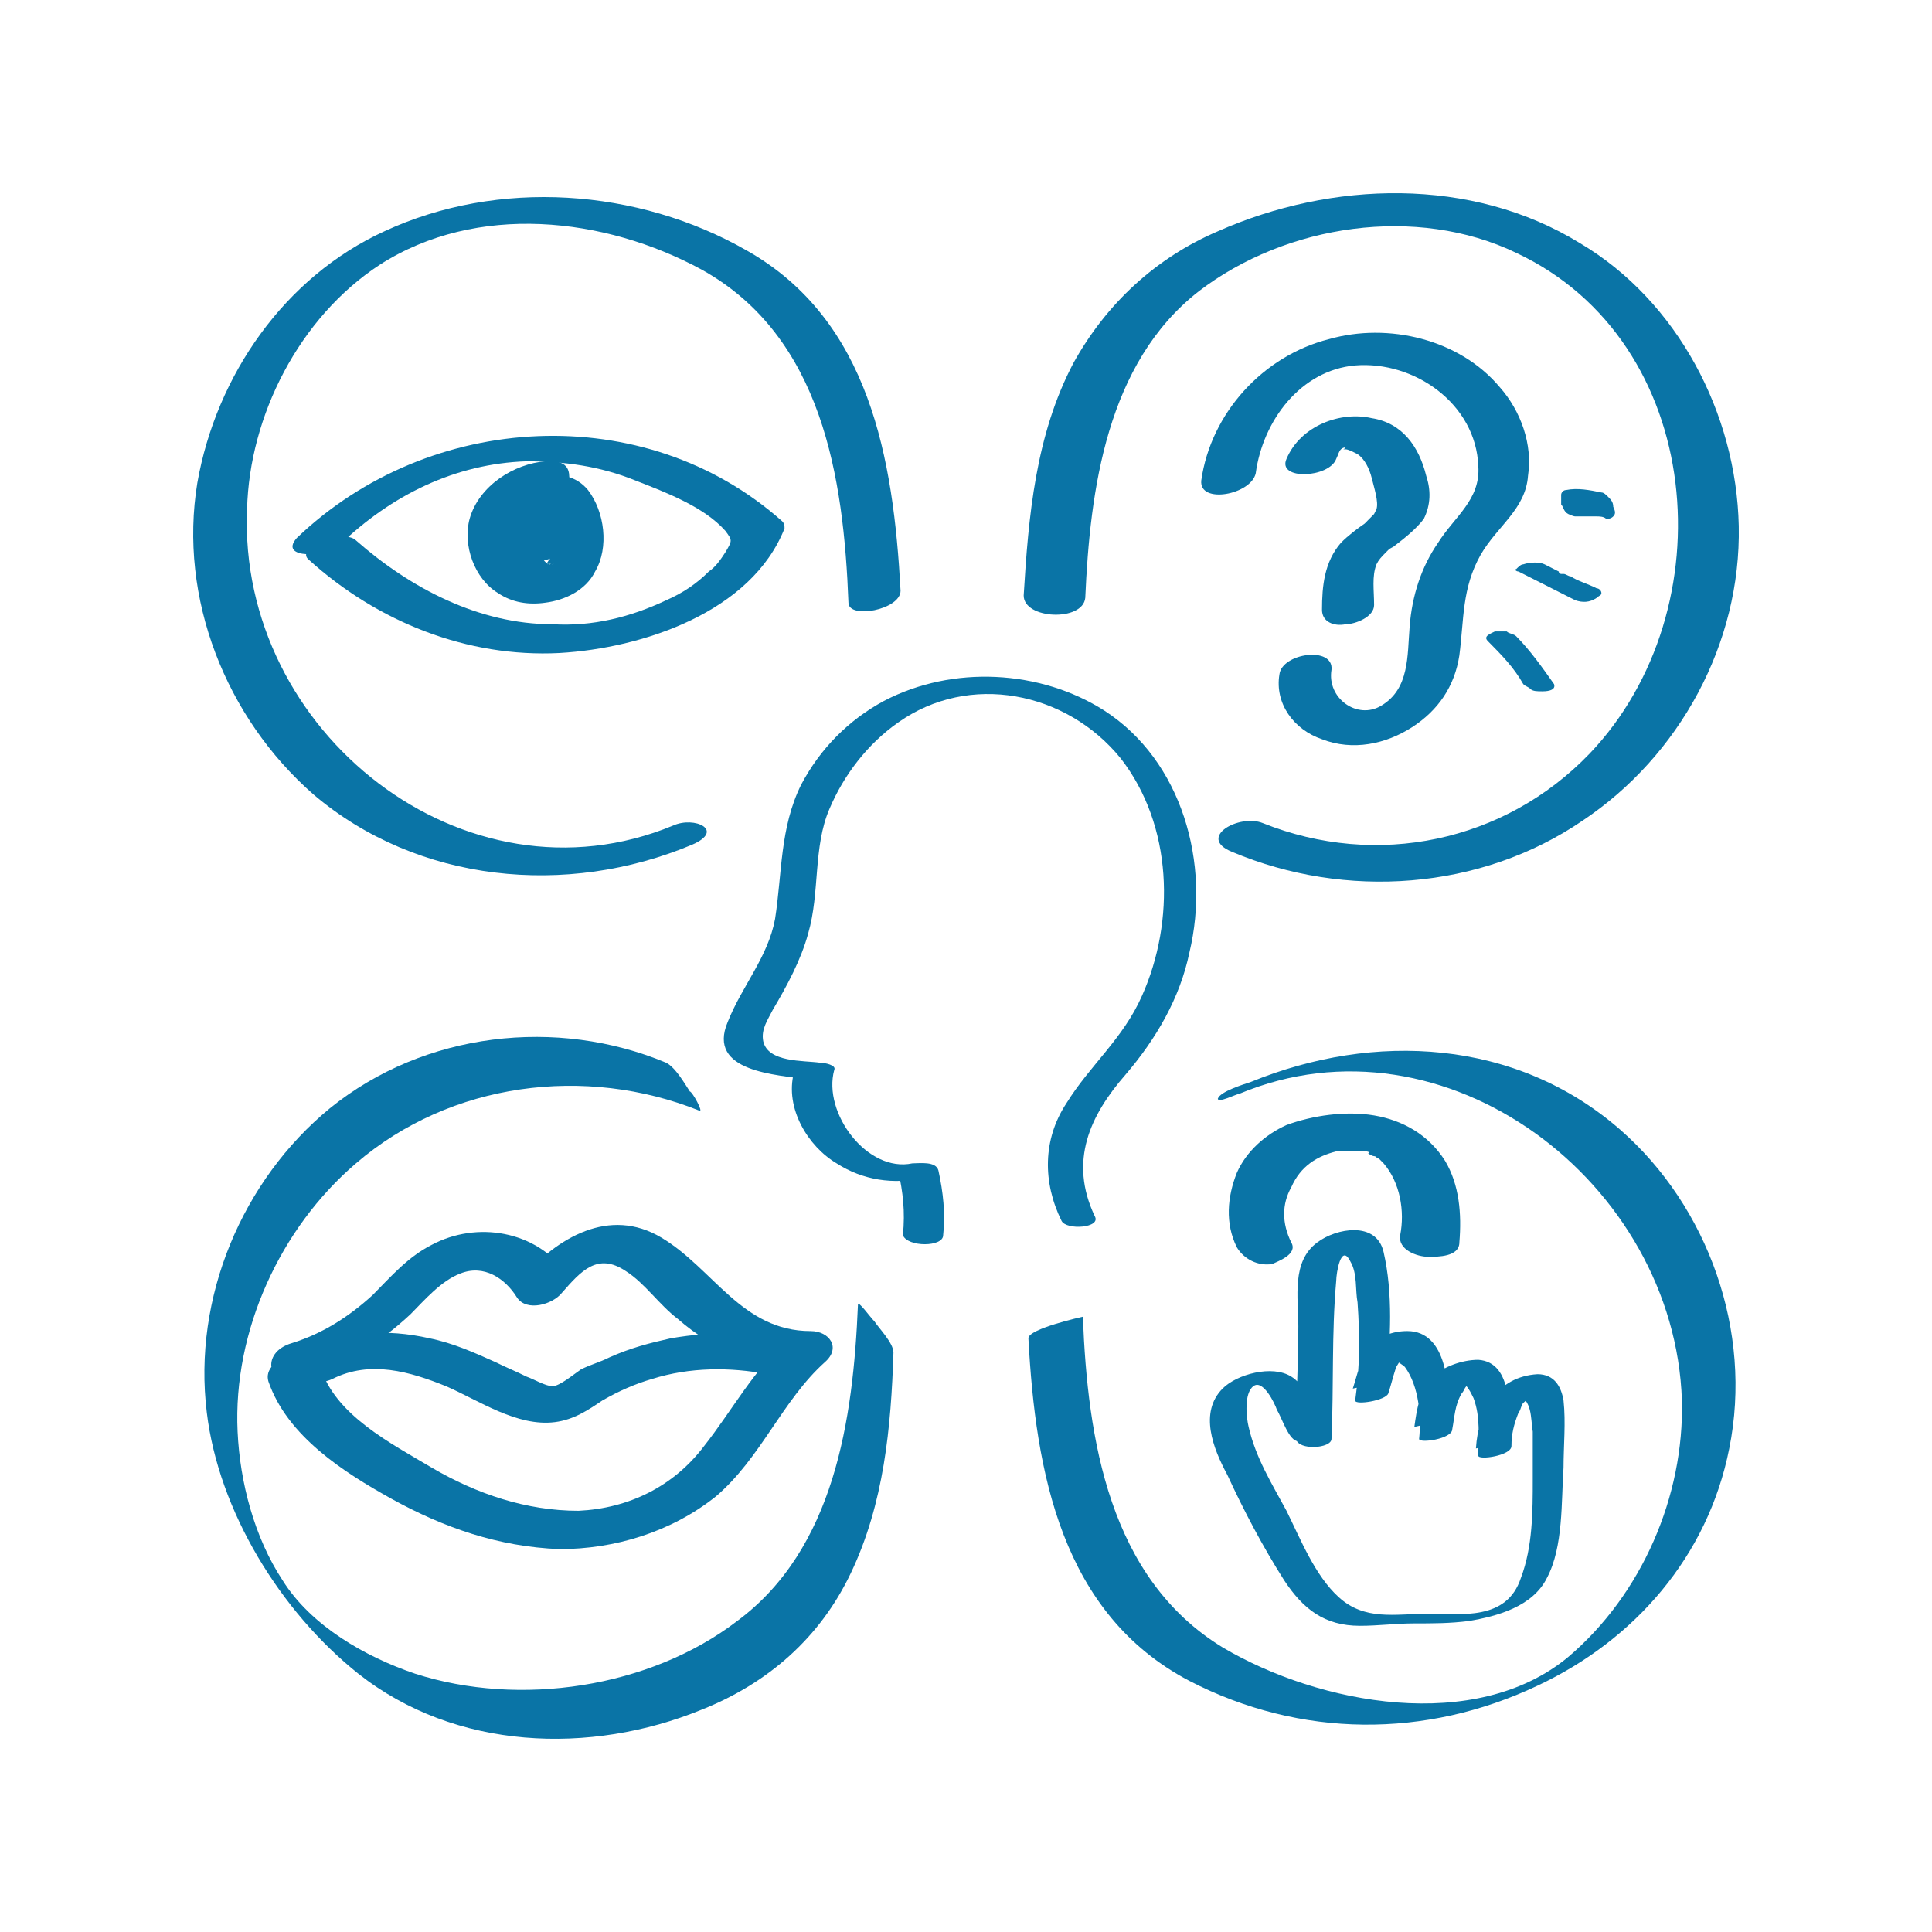 <svg width="100" height="100" viewBox="0 0 100 100" fill="none" xmlns="http://www.w3.org/2000/svg">
<path d="M48.818 63.936C48.941 62.819 48.818 61.703 48.573 60.587C48.451 60.091 47.593 60.215 47.225 60.215C44.897 60.711 42.568 57.611 43.181 55.378C43.303 55.13 42.691 55.006 42.446 55.006C41.588 54.882 39.749 55.006 39.504 53.89C39.382 53.27 39.749 52.774 39.994 52.278C40.73 51.038 41.465 49.673 41.833 48.309C42.446 46.201 42.078 43.844 42.936 41.86C43.671 40.124 44.897 38.511 46.49 37.395C50.166 34.791 55.191 35.783 58.01 39.256C60.706 42.728 60.829 47.689 59.113 51.534C58.132 53.766 56.417 55.13 55.191 57.115C53.966 58.975 53.966 61.207 54.946 63.192C55.191 63.688 57.029 63.564 56.662 62.944C55.314 60.091 56.417 57.735 58.255 55.626C59.848 53.766 61.074 51.658 61.564 49.301C62.667 44.712 61.196 39.38 57.152 36.775C53.843 34.667 49.309 34.419 45.755 36.279C43.916 37.271 42.446 38.76 41.465 40.62C40.362 42.852 40.485 45.209 40.117 47.565C39.749 49.549 38.401 51.038 37.666 52.898C36.563 55.502 40.239 55.626 41.833 55.874C41.588 55.75 41.343 55.626 41.097 55.502C40.607 57.363 41.833 59.347 43.303 60.215C44.651 61.083 46.245 61.331 47.838 60.959C47.348 60.835 46.857 60.711 46.49 60.587C46.735 61.703 46.857 62.696 46.735 63.936C46.98 64.556 48.818 64.556 48.818 63.936Z" fill="#0A74A6"/>
<path d="M17.567 28.218C20.263 25.613 23.572 24.001 27.249 23.877C29.209 23.877 31.048 24.125 32.886 24.869C34.479 25.489 36.44 26.233 37.543 27.474C37.911 27.97 37.911 27.97 37.543 28.59C37.298 28.962 37.053 29.334 36.685 29.582C36.072 30.202 35.337 30.698 34.479 31.07C32.641 31.939 30.68 32.435 28.597 32.31C24.798 32.31 21.244 30.45 18.425 27.97C17.812 27.35 15.238 28.342 15.974 28.962C19.528 32.187 24.185 34.047 28.964 33.799C33.254 33.551 38.891 31.69 40.607 27.35C40.607 27.226 40.607 27.102 40.484 26.978C33.376 20.653 22.224 21.273 15.361 27.846C14.38 28.962 16.954 28.838 17.567 28.218Z" fill="#0A74A6"/>
<path d="M28.229 23.877C26.636 24.001 24.797 25.117 24.307 26.853C23.939 28.218 24.552 29.954 25.778 30.698C26.513 31.194 27.371 31.318 28.229 31.194C29.209 31.07 30.312 30.574 30.802 29.582C31.538 28.342 31.293 26.481 30.435 25.365C29.822 24.621 28.964 24.497 28.106 24.621C27.248 24.621 26.023 25.117 25.533 26.109C24.797 27.226 24.552 29.21 25.778 30.078C26.513 30.574 27.371 30.574 28.106 30.45C29.087 30.326 30.067 29.954 30.68 29.21C31.415 28.218 31.293 26.729 30.312 25.985C29.209 25.241 27.616 25.489 26.636 26.233C26.023 26.729 25.655 27.598 26.023 28.342C26.513 29.582 28.351 29.086 29.209 28.59C29.7 28.342 30.067 27.97 29.945 27.349C29.945 26.977 29.7 26.605 29.332 26.481C29.087 26.357 28.596 26.357 28.229 26.481C27.861 26.605 27.494 26.729 27.126 26.977C26.881 27.226 26.636 27.474 26.636 27.846C26.636 28.342 27.371 28.342 27.739 28.342C28.106 28.342 28.474 28.218 28.719 27.97C28.842 27.846 29.209 27.721 29.209 27.474C29.209 27.349 29.209 27.349 29.209 27.226C28.474 27.349 27.739 27.474 27.126 27.721C27.003 27.598 27.248 27.846 27.126 27.721C27.126 27.846 27.248 27.846 27.248 27.97C27.248 27.97 27.248 28.094 27.248 27.97V28.094C27.248 27.97 27.248 28.094 27.248 28.094C27.126 28.218 27.248 28.094 27.494 27.97C27.861 27.846 28.106 27.846 28.474 27.721C28.596 27.721 28.596 27.721 28.719 27.721C28.596 27.721 28.719 27.721 28.719 27.721C28.596 27.598 28.596 27.598 28.596 27.598C28.474 27.349 28.474 27.226 28.596 26.977C28.596 26.853 28.596 26.729 28.719 26.729C28.719 26.729 28.842 26.481 28.842 26.605C28.842 26.605 28.842 26.481 28.964 26.481C28.964 26.481 28.842 26.605 28.964 26.481C28.596 26.729 28.229 26.853 27.861 26.853C27.861 26.853 27.616 26.853 27.739 26.853C27.739 26.853 27.984 26.977 27.861 26.977C27.984 26.977 27.984 27.101 28.106 27.101C28.229 27.226 28.351 27.349 28.474 27.474C28.596 27.598 28.596 27.846 28.596 27.97C28.596 28.218 28.596 28.342 28.596 28.466C28.596 28.59 28.474 28.838 28.474 28.962C28.474 28.838 28.351 29.086 28.351 29.086C28.229 29.21 28.351 29.086 28.351 29.086L28.229 29.21C28.106 29.334 28.474 29.086 28.351 29.21C28.229 29.334 28.596 29.086 28.474 29.21C28.351 29.334 28.842 29.086 28.596 29.21C28.474 29.21 28.964 29.21 28.719 29.21C28.474 29.21 28.964 29.21 28.719 29.21C28.474 29.21 28.842 29.21 28.842 29.21H28.596C28.719 29.21 28.596 29.21 28.474 29.21H28.351C28.229 29.21 28.474 29.334 28.351 29.21C28.229 29.086 28.106 28.962 27.984 28.838C27.494 28.094 27.739 26.853 28.229 26.109L28.351 25.985C28.351 25.985 28.229 26.109 28.351 25.985C28.351 25.985 28.474 25.861 28.351 25.985C28.474 25.985 28.596 25.861 28.351 25.985C28.106 26.109 27.984 26.109 27.739 26.109C27.616 26.109 27.861 26.109 27.739 26.109C27.616 26.109 27.861 26.109 27.861 26.109C27.861 26.109 27.984 26.109 27.984 26.233C27.984 26.233 27.861 26.109 27.984 26.233C28.106 26.357 28.106 26.357 28.229 26.481C28.351 26.605 28.474 26.729 28.474 26.977C28.842 27.846 29.087 28.962 28.719 29.954C28.596 30.078 28.596 30.202 28.474 30.45C28.474 30.45 28.596 30.326 28.474 30.45C28.474 30.45 28.351 30.574 28.474 30.45C28.351 30.45 28.229 30.574 28.596 30.45C28.596 30.45 29.087 30.326 28.964 30.326C28.842 30.326 29.087 30.326 29.087 30.326C29.332 30.326 29.209 30.326 29.087 30.326H28.964C29.087 30.326 28.964 30.326 28.964 30.326C28.719 30.202 28.596 30.202 28.474 30.078C27.616 29.458 27.126 28.342 27.371 27.226C27.371 26.977 27.494 26.729 27.616 26.481C27.739 26.357 27.861 26.109 27.984 25.985C28.106 25.861 27.861 26.109 27.984 25.985L28.106 25.861L28.229 25.737C28.229 25.737 27.984 25.861 28.229 25.737C28.351 25.613 27.984 25.861 28.106 25.737C28.351 25.613 28.106 25.737 27.984 25.737H28.106C27.984 25.737 27.984 25.737 27.861 25.737H27.984C28.351 25.737 28.719 25.613 28.964 25.365C29.087 25.241 29.454 25.117 29.454 24.869C29.577 23.753 28.596 23.877 28.229 23.877Z" fill="#0A74A6"/>
<path d="M46.613 30.574C46.245 23.753 45.02 16.56 38.647 12.963C33.009 9.739 25.779 9.243 19.896 11.971C14.749 14.327 11.195 19.412 10.214 24.993C9.234 30.946 11.685 37.147 16.219 41.116C21.612 45.705 29.333 46.449 35.828 43.72C37.544 42.976 35.95 42.232 34.847 42.728C24.063 47.193 12.298 37.891 12.788 26.357C12.91 21.521 15.484 16.436 19.651 13.707C24.675 10.483 31.293 11.227 36.318 13.955C42.568 17.428 43.671 24.745 43.916 31.194C43.916 32.062 46.613 31.566 46.613 30.574Z" fill="#0A74A6"/>
<path d="M56.173 30.946C56.418 25.365 57.276 18.792 62.055 15.072C66.59 11.599 73.33 10.607 78.478 13.087C88.282 17.676 89.385 31.566 82.277 39.008C77.865 43.596 71.247 44.961 65.364 42.604C64.139 42.108 61.933 43.348 63.771 44.092C69.654 46.573 76.639 46.077 81.909 42.48C86.934 39.132 90.12 33.303 89.998 27.226C89.875 21.396 86.811 15.568 81.787 12.591C76.149 9.118 68.918 9.367 63.036 11.971C59.849 13.335 57.276 15.692 55.56 18.792C53.599 22.513 53.231 26.729 52.986 30.822C52.986 32.062 56.05 32.186 56.173 30.946Z" fill="#0A74A6"/>
<path d="M53.23 69.268C53.598 76.214 54.946 83.531 61.564 87.003C67.324 89.98 73.82 89.98 79.579 87.251C84.604 84.895 88.403 80.554 89.506 74.973C90.732 68.896 88.403 62.447 83.869 58.479C78.477 53.766 71.123 53.394 64.751 55.998C64.383 56.122 63.157 56.494 63.035 56.866C63.035 57.114 64.015 56.618 64.138 56.618C74.8 52.154 86.688 61.207 87.055 72.493C87.178 77.454 84.972 82.539 81.173 85.763C76.393 89.732 68.305 88.244 63.28 85.267C57.397 81.671 56.294 74.477 56.049 68.152C56.049 68.152 53.23 68.772 53.23 69.268Z" fill="#0A74A6"/>
<path d="M44.407 67.532C44.162 73.485 43.181 80.182 38.157 83.903C33.622 87.376 26.882 88.368 21.489 86.631C18.916 85.763 16.097 84.151 14.626 81.795C13.156 79.562 12.42 76.71 12.298 74.105C12.053 68.896 14.504 63.563 18.425 60.215C23.328 55.998 30.313 55.13 36.196 57.486C36.441 57.611 35.828 56.494 35.706 56.494C35.46 56.122 34.97 55.254 34.48 55.006C28.843 52.65 21.98 53.394 17.077 57.362C12.543 61.083 9.969 67.16 10.704 73.113C11.317 78.198 14.504 83.407 18.548 86.631C23.573 90.6 30.558 90.848 36.318 88.492C39.75 87.127 42.446 84.771 44.039 81.422C45.755 77.826 46.123 73.857 46.245 70.013C46.245 69.516 45.51 68.772 45.265 68.4C45.02 68.152 44.407 67.284 44.407 67.532Z" fill="#0A74A6"/>
<path d="M64.997 24.497C65.364 21.769 67.325 19.164 70.144 18.916C73.208 18.668 76.394 20.9 76.517 24.125C76.639 25.861 75.291 26.729 74.433 28.094C73.575 29.334 73.085 30.822 72.963 32.434C72.84 33.923 72.963 35.659 71.492 36.527C70.266 37.271 68.673 36.155 68.918 34.667C69.041 33.426 66.345 33.799 66.222 34.915C65.977 36.403 66.957 37.767 68.428 38.263C70.021 38.883 71.737 38.511 73.085 37.643C74.433 36.775 75.291 35.535 75.536 33.923C75.781 32.062 75.659 30.45 76.639 28.714C77.497 27.226 78.968 26.357 79.09 24.621C79.335 23.009 78.723 21.273 77.62 20.032C75.536 17.552 71.86 16.684 68.796 17.552C65.364 18.42 62.668 21.396 62.178 24.869C62.055 26.109 64.751 25.613 64.997 24.497Z" fill="#0A74A6"/>
<path d="M69.162 23.753C69.285 23.505 69.285 23.381 69.407 23.257C69.285 23.381 69.53 23.133 69.407 23.257C69.53 23.133 69.775 23.133 69.53 23.257C69.162 23.257 69.653 23.257 69.407 23.257C69.653 23.257 69.407 23.257 69.653 23.257C69.775 23.257 70.02 23.381 70.265 23.505C70.633 23.753 70.878 24.249 71.001 24.745C71.123 25.241 71.368 25.985 71.246 26.357L71.123 26.605L71.001 26.73L70.878 26.854C71.001 26.73 71.001 26.73 70.878 26.854C70.755 26.977 70.755 26.977 70.633 27.102C70.265 27.35 69.775 27.722 69.407 28.094C68.549 29.086 68.427 30.326 68.427 31.566C68.427 32.186 69.04 32.434 69.653 32.31C70.143 32.31 71.123 31.938 71.123 31.318C71.123 30.574 71.001 29.83 71.246 29.21C71.368 28.962 71.491 28.838 71.736 28.59C71.859 28.466 71.613 28.714 71.859 28.466C71.981 28.342 72.104 28.342 72.226 28.218C72.716 27.846 73.329 27.35 73.697 26.854C74.064 26.109 74.064 25.365 73.819 24.621C73.452 23.133 72.594 21.893 71.001 21.645C69.407 21.273 67.324 22.017 66.589 23.753C66.098 24.869 68.795 24.745 69.162 23.753Z" fill="#0A74A6"/>
<path d="M81.54 26.729C81.908 26.729 82.398 26.729 82.766 26.729H82.643C82.766 26.729 83.011 26.729 83.133 26.853C83.256 26.853 83.378 26.853 83.501 26.729C83.623 26.605 83.623 26.481 83.501 26.233C83.501 25.985 83.378 25.861 83.256 25.737C83.133 25.613 83.011 25.489 82.888 25.489C82.275 25.365 81.663 25.241 81.05 25.365C80.927 25.365 80.805 25.489 80.805 25.613C80.805 25.737 80.805 25.985 80.805 26.109C80.927 26.233 80.927 26.481 81.172 26.605C81.172 26.605 81.418 26.729 81.54 26.729Z" fill="#0A74A6"/>
<path d="M78.599 29.582C79.579 30.078 80.56 30.574 81.54 31.07C81.908 31.194 82.276 31.194 82.643 30.946C82.766 30.822 82.888 30.822 82.888 30.698C82.888 30.574 82.766 30.45 82.643 30.45C82.153 30.202 81.663 30.078 81.295 29.83C81.173 29.83 81.05 29.706 80.928 29.706C80.928 29.706 80.805 29.706 80.928 29.706H80.805C80.805 29.706 80.683 29.706 80.683 29.582C80.437 29.458 80.192 29.334 79.947 29.21C79.702 29.086 79.212 29.086 78.844 29.21C78.722 29.21 78.599 29.334 78.477 29.458C78.354 29.458 78.477 29.582 78.599 29.582Z" fill="#0A74A6"/>
<path d="M77.007 33.179C77.742 33.923 78.355 34.543 78.845 35.411C78.968 35.535 79.09 35.535 79.213 35.659C79.335 35.783 79.58 35.783 79.825 35.783C79.948 35.783 80.561 35.783 80.438 35.411C79.825 34.543 79.213 33.675 78.477 32.931C78.355 32.807 78.11 32.807 77.987 32.683C77.865 32.683 77.619 32.683 77.374 32.683C77.129 32.807 76.761 32.931 77.007 33.179Z" fill="#0A74A6"/>
<path d="M15.485 71.377C17.691 70.757 19.652 69.517 21.245 68.028C21.98 67.284 22.838 66.292 23.819 65.92C25.044 65.424 26.147 66.168 26.76 67.16C27.25 67.904 28.598 67.532 29.088 66.912C30.069 65.796 30.927 64.804 32.397 65.796C33.378 66.416 34.113 67.532 35.094 68.276C36.932 69.889 39.138 70.757 41.589 70.881C41.344 70.385 41.099 69.889 40.854 69.269C39.015 70.881 37.912 72.989 36.442 74.85C34.849 76.958 32.52 78.074 29.946 78.198C27.25 78.198 24.677 77.33 22.348 75.966C20.265 74.725 17.323 73.237 16.588 70.757C16.22 69.517 13.524 70.261 13.892 71.501C14.872 74.353 17.814 76.214 20.265 77.578C22.961 79.066 25.779 80.058 28.966 80.182C31.785 80.182 34.726 79.314 37.054 77.454C39.383 75.47 40.486 72.493 42.692 70.509C43.55 69.765 42.937 68.897 41.957 68.897C38.403 68.897 36.932 65.672 34.236 64.06C31.54 62.447 28.843 64.06 27.005 66.168C27.74 66.044 28.598 66.044 29.334 65.92C27.74 63.688 24.677 63.192 22.348 64.432C21.122 65.052 20.265 66.044 19.284 67.036C18.059 68.152 16.71 69.021 15.117 69.517C13.402 70.013 13.892 71.873 15.485 71.377Z" fill="#0A74A6"/>
<path d="M17.201 71.377C19.162 70.385 21.245 71.005 23.083 71.749C24.799 72.493 26.76 73.857 28.721 73.609C29.701 73.485 30.436 72.989 31.172 72.493C32.03 71.997 32.888 71.625 33.745 71.377C35.706 70.757 37.79 70.757 39.751 71.129C40.363 71.253 41.221 71.129 41.589 70.633C41.956 70.261 41.834 69.517 41.221 69.393C39.015 68.897 36.932 68.897 34.726 69.269C33.623 69.517 32.642 69.765 31.539 70.261C31.049 70.509 30.559 70.633 30.069 70.881C29.701 71.129 28.966 71.749 28.598 71.749C28.23 71.749 27.618 71.377 27.25 71.253C26.76 71.005 26.147 70.757 25.657 70.509C24.554 70.013 23.451 69.517 22.225 69.269C20.019 68.772 17.813 68.897 15.852 69.889C14.382 70.757 15.852 71.997 17.201 71.377Z" fill="#0A74A6"/>
<path d="M68.918 74.477C69.04 71.749 68.918 69.02 69.163 66.292C69.163 65.92 69.408 64.307 69.898 65.299C70.266 65.92 70.144 66.788 70.266 67.408C70.389 69.144 70.389 70.756 70.144 72.493C70.144 72.741 71.737 72.493 71.859 72.121C71.982 71.749 72.104 71.252 72.227 70.88C72.227 70.756 72.595 70.26 72.595 70.26C72.472 70.26 72.35 70.384 72.227 70.384C72.35 70.508 72.595 70.632 72.717 70.756C73.452 71.749 73.575 73.361 73.452 74.477C73.452 74.725 75.168 74.477 75.168 73.981C75.291 73.361 75.291 72.741 75.658 72.121C75.781 71.997 75.781 71.873 75.903 71.749C75.658 71.625 75.658 71.625 75.903 71.749C76.026 71.873 76.149 72.121 76.271 72.369C76.639 73.361 76.516 74.353 76.516 75.345C76.516 75.593 78.232 75.345 78.232 74.849C78.232 74.229 78.355 73.733 78.6 73.113C78.722 72.989 78.722 72.741 78.845 72.617C78.967 72.493 79.458 72.121 79.09 72.121C78.845 72.121 78.6 72.121 78.477 72.121C79.335 72.493 79.213 73.361 79.335 74.105C79.335 74.973 79.335 75.841 79.335 76.585C79.335 78.198 79.335 80.058 78.722 81.67C77.987 83.903 75.658 83.531 73.82 83.531C72.227 83.531 70.634 83.903 69.286 82.662C68.06 81.546 67.325 79.686 66.589 78.198C65.854 76.833 64.996 75.469 64.629 73.857C64.506 73.361 64.383 72.121 64.874 71.749C65.364 71.376 65.977 72.617 66.099 72.989C66.344 73.361 66.712 74.601 67.202 74.601C67.57 74.601 68.06 74.601 68.428 74.353C68.55 74.353 69.04 73.981 68.673 73.981C68.55 73.981 68.06 73.113 68.06 72.989C67.692 72.369 67.447 71.625 66.835 71.252C65.854 70.632 64.016 71.129 63.281 71.873C62.055 73.113 62.79 74.973 63.526 76.337C64.383 78.198 65.364 80.058 66.467 81.794C67.447 83.282 68.55 84.151 70.389 84.151C71.369 84.151 72.227 84.027 73.207 84.027C74.188 84.027 75.046 84.027 76.026 83.903C77.497 83.655 79.335 83.159 80.07 81.67C80.928 80.058 80.806 77.702 80.928 75.965C80.928 74.849 81.051 73.609 80.928 72.493C80.806 71.749 80.438 71.129 79.58 71.129C77.497 71.252 76.516 72.989 76.394 74.973C77.007 74.849 77.619 74.601 78.109 74.477C78.109 73.237 78.355 70.508 76.516 70.384C75.658 70.384 74.678 70.756 74.188 71.252C73.452 71.997 73.33 72.989 73.207 73.857C73.82 73.733 74.433 73.485 74.923 73.361C75.046 71.873 74.923 68.896 72.84 68.896C72.104 68.896 71.369 69.144 70.879 69.764C70.389 70.384 70.266 71.129 70.021 71.873C70.634 71.749 71.246 71.625 71.737 71.501C71.982 69.392 72.104 66.912 71.614 64.803C71.246 63.191 69.163 63.563 68.183 64.307C66.835 65.299 67.202 67.16 67.202 68.648C67.202 70.632 67.08 72.493 67.08 74.477C67.202 75.097 68.918 74.973 68.918 74.477Z" fill="#0A74A6"/>
<path d="M66.835 64.308C66.345 63.315 66.345 62.323 66.835 61.455C67.325 60.339 68.183 59.843 69.164 59.595C69.286 59.595 69.286 59.595 69.409 59.595C69.286 59.595 69.286 59.595 69.409 59.595C69.531 59.595 69.776 59.595 69.899 59.595C70.022 59.595 70.512 59.595 70.144 59.595C70.267 59.595 70.389 59.595 70.389 59.595C70.512 59.595 70.634 59.595 70.512 59.595C70.389 59.595 70.389 59.595 70.634 59.595C70.757 59.595 70.879 59.595 70.879 59.719C70.634 59.595 71.002 59.843 71.125 59.843C71.247 59.843 71.247 59.843 71.125 59.843C71.247 59.843 71.247 59.967 71.37 59.967C71.492 60.091 71.492 60.091 71.615 60.215C72.473 61.207 72.718 62.695 72.473 63.935C72.35 64.68 73.331 65.052 73.943 65.052C74.433 65.052 75.537 65.052 75.537 64.308C75.659 62.819 75.537 61.331 74.801 60.091C73.943 58.727 72.595 57.983 71.125 57.734C69.654 57.486 67.938 57.734 66.59 58.231C65.487 58.727 64.507 59.595 64.016 60.711C63.526 61.951 63.404 63.315 64.016 64.556C64.384 65.176 65.119 65.548 65.855 65.424C66.1 65.3 67.203 64.928 66.835 64.308Z" fill="#0A74A6"/>
</svg>
